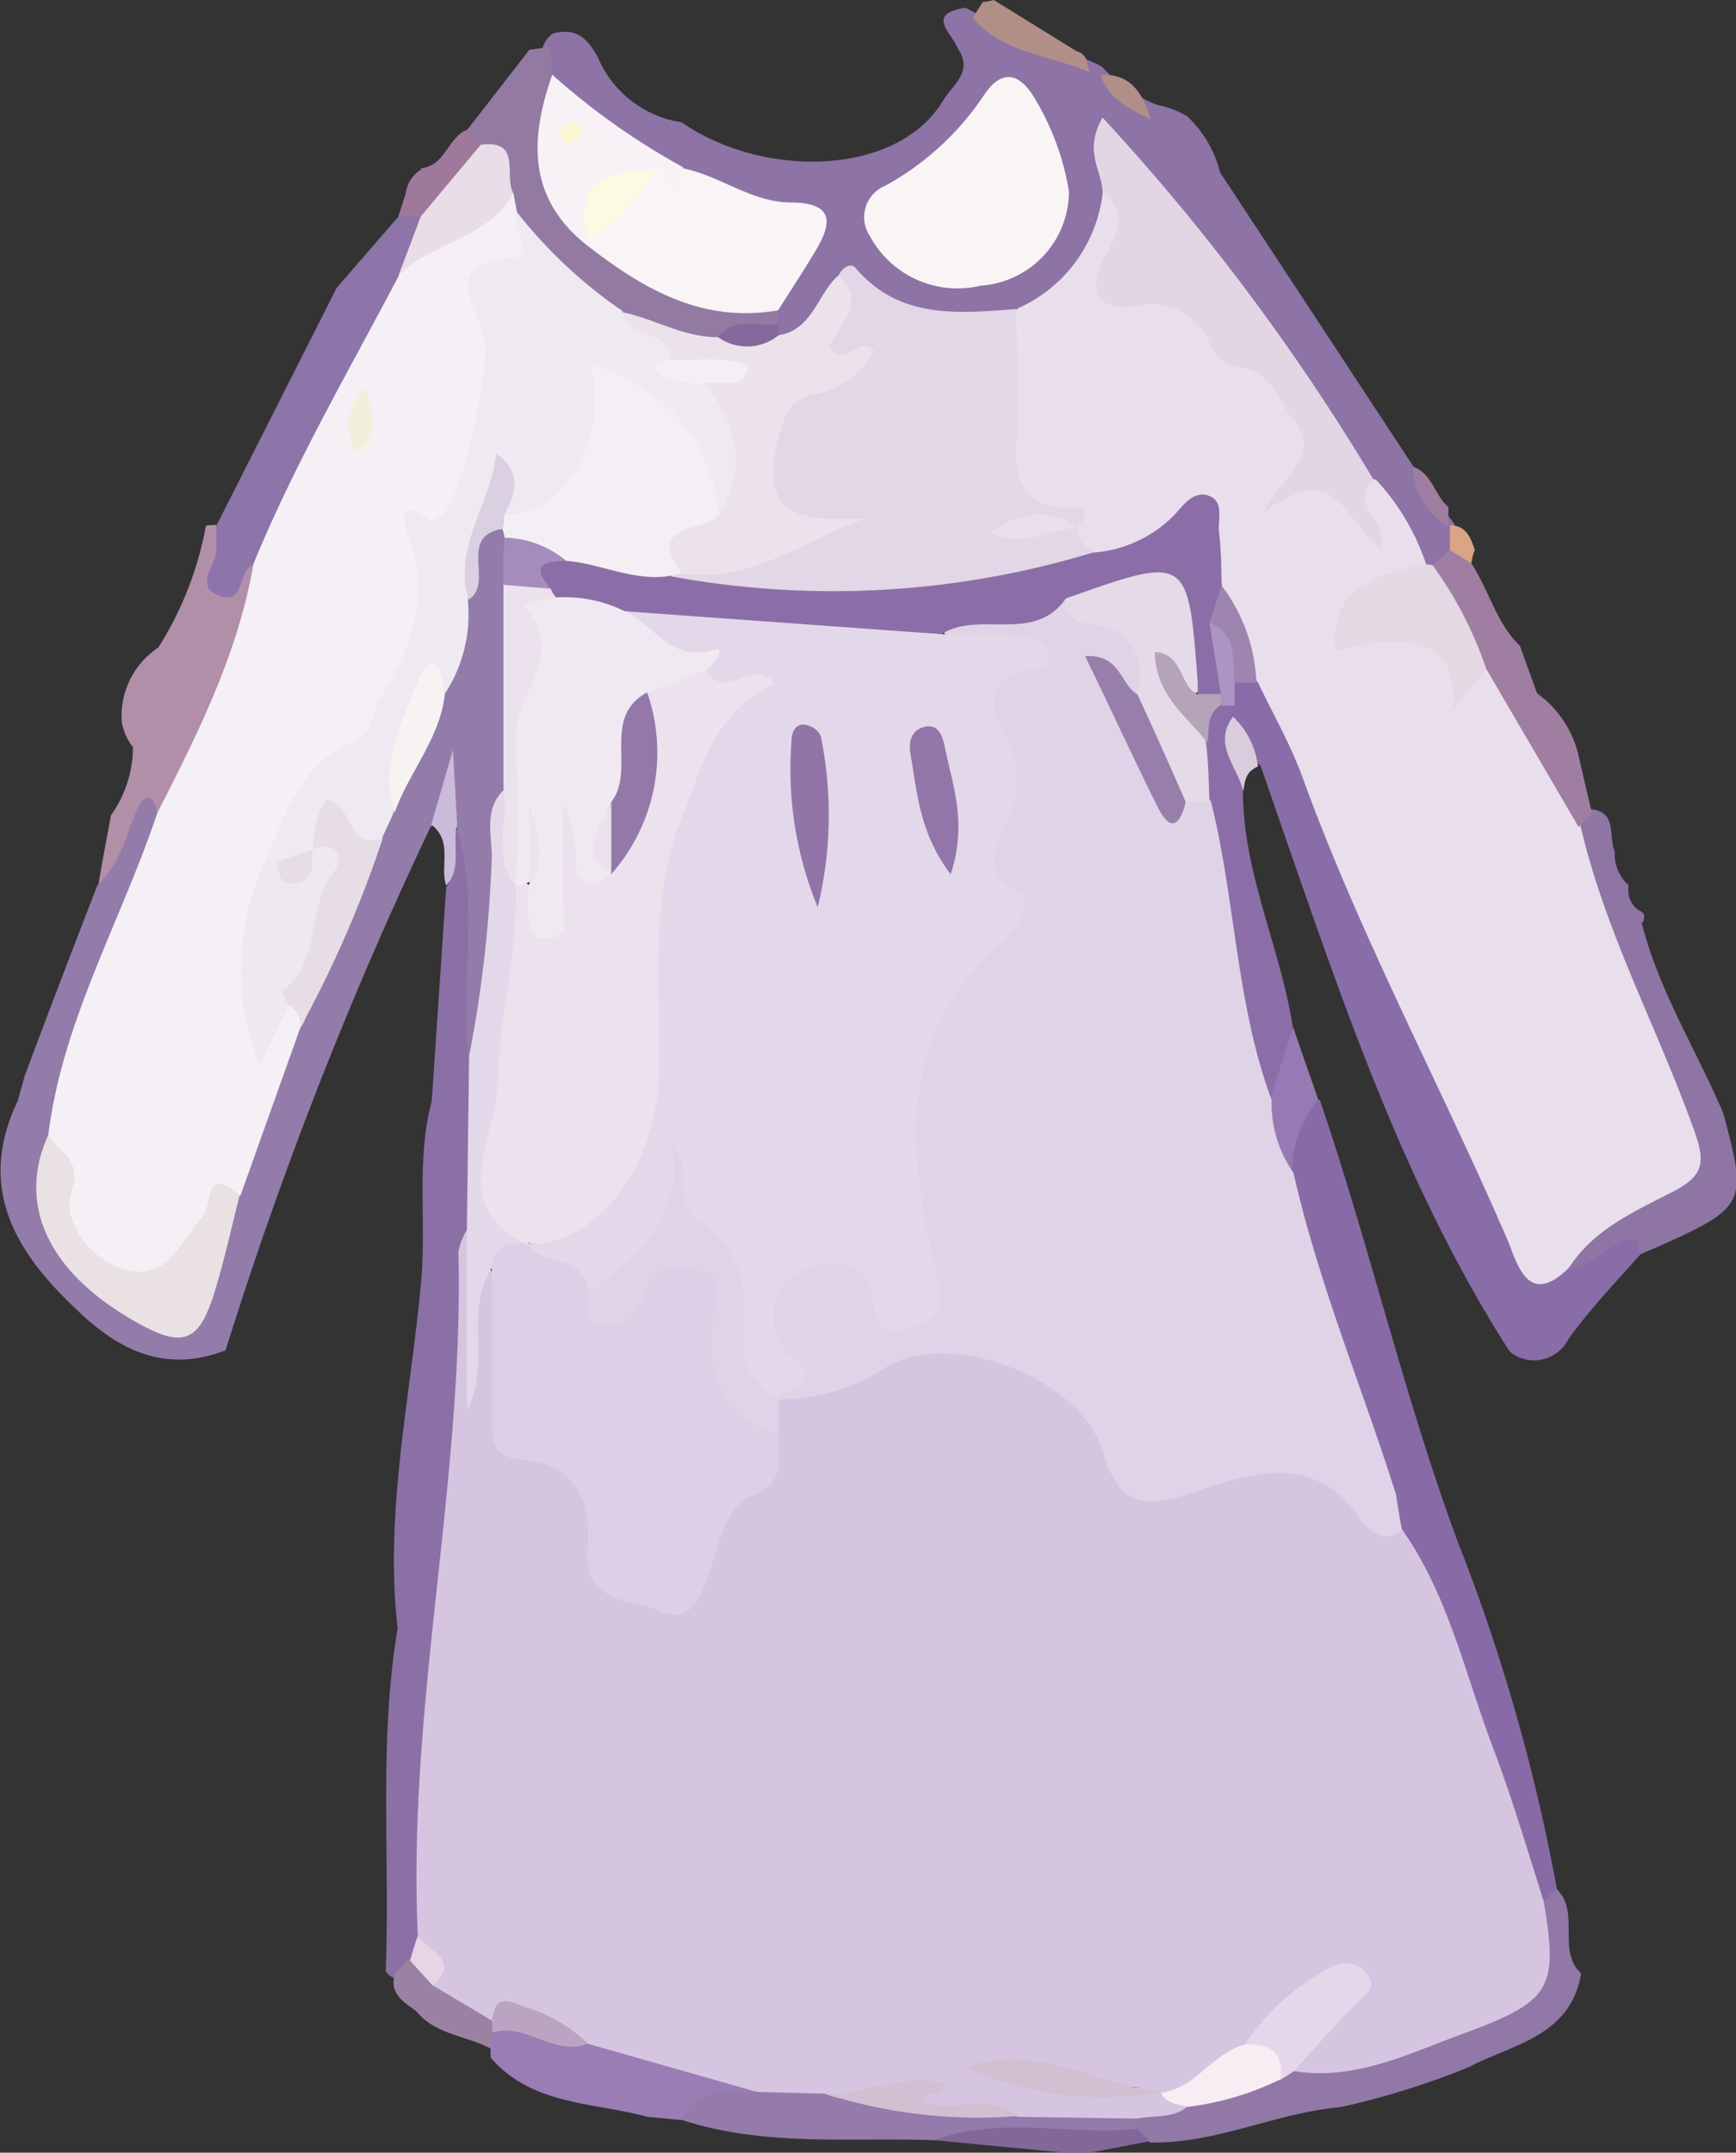 <svg xmlns="http://www.w3.org/2000/svg" viewBox="0 0 69.72 86.44"><rect x="0" y="0" width="69.72" height="86.44" fill="#333333" stroke="none"/><defs><style>.cls-1{fill:#8e75a4;}.cls-2{fill:#8b70a6;}.cls-3{fill:#997db4;}.cls-4{fill:#9c82a2;}.cls-5{fill:#8d73a6;}.cls-6{fill:#a07ea2;}.cls-7{fill:#896da8;}.cls-8{fill:#886ba6;}.cls-9{fill:#9178a6;}.cls-10{fill:#8b6ea7;}.cls-11{fill:#977ab4;}.cls-12{fill:#d9ccdd;}.cls-13{fill:#8d74a9;}.cls-14{fill:#b18fa9;}.cls-15{fill:#937ca9;}.cls-16{fill:#cabbda;}.cls-17{fill:#957aac;}.cls-18{fill:#82679b;}.cls-19{fill:#e9deec;}.cls-20{fill:#9e799b;}.cls-21{fill:#d6c5e0;}.cls-22{fill:#e3d8e9;}.cls-23{fill:#e5d5e7;}.cls-24{fill:#bba4c1;}.cls-25{fill:#e3d6e6;}.cls-26{fill:#e2d6e4;}.cls-27{fill:#faf5f5;}.cls-28{fill:#ebe2ec;}.cls-29{fill:#f9f4f6;}.cls-30{fill:#937aa3;}.cls-31{fill:#e4d8e2;}.cls-32{fill:#f8f1f6;}.cls-33{fill:#b18e88;}.cls-34{fill:#85699a;}.cls-35{fill:#daa485;}.cls-36{fill:#9d85b0;}.cls-37{fill:#ac94c4;}.cls-38{fill:#e0d3e7;}.cls-39{fill:#e5d7e9;}.cls-40{fill:#f8edf2;}.cls-41{fill:#e5dae8;}.cls-42{fill:#b5a3ba;}.cls-43{fill:#f5f0f5;}.cls-44{fill:#e9dde7;}.cls-45{fill:#efe9f1;}.cls-46{fill:#f4eff4;}.cls-47{fill:#eae1e5;}.cls-48{fill:#e6dde6;}.cls-49{fill:#ebe2ee;}.cls-50{fill:#f7f3f3;}.cls-51{fill:#dad0e2;}.cls-52{fill:#a48cbc;}.cls-53{fill:#d1bfd2;}.cls-54{fill:#ddcfe5;}.cls-55{fill:#fcfae2;}.cls-56{fill:#fbf7d2;}.cls-57{fill:#987fab;}.cls-58{fill:#eee8f1;}.cls-59{fill:#f3efdd;}.cls-60{fill:#f1e9f1;}.cls-61{fill:#9479a8;}.cls-62{fill:#9274a9;}.cls-63{fill:#9376a9;}</style></defs><title>dress4</title><g id="Layer_2" data-name="Layer 2"><g id="Layer_1-2" data-name="Layer 1"><path class="cls-1" d="M65.41,35.55a1,1,0,0,0,.4,1c.17.07.25.17.22.29s0,.2-.1.2c.68,2.73,2.19,5.1,3.28,7.66,1,3.78,1,3.78-3.38,5.69-.63-.29-1,.25-1.45.48s-1.13.69-1.56-.17c.4-1.61,1.83-2.18,3.07-2.78,1.48-.73,1.87-1.32,1.2-3.07-1.22-3.12-2.74-6.12-3.66-9.35a4,4,0,0,1-.36-2.32,1,1,0,0,1,.78-.69c1.13.09.73,1.09,1,1.69A1.69,1.69,0,0,0,65.41,35.55Z"/><path class="cls-2" d="M17.34,44.21l.58-8.59c.6-.72-.59-2,.8-2.48,1,.87.71,2,.73,3.13.05,2,0,4,0,6-.07,2.38.12,4.76-.15,7.14-.75,3.83-.14,7.74-.73,11.6A118.85,118.85,0,0,0,17.46,77.1a6.35,6.35,0,0,1-.52,1.54,1.48,1.48,0,0,1-.82.79.56.56,0,0,1-.63-.29c.18-4.58-.29-9.19.48-13.75-.54-4.68.52-9.27.94-13.89C17.14,49.07,16.7,46.6,17.34,44.21Z"/><path class="cls-3" d="M27.38,85.13,26,85c-2.17-.59-4.62-.45-6.29-2.37a2.09,2.09,0,0,1,0-.34.59.59,0,0,1-.06-.69c1.39-1.19,2.74.49,4.12,0,2.18.85,4.85.3,6.65,2.29C29.67,85,28.35,84.62,27.38,85.13Z"/><path class="cls-4" d="M19.77,81.61l-.06.65c-1-.53-2.22-.55-3-1.51-.51-.37-1.09-.7-.85-1.5l.59-.59c.6,0,.85.46,1.23.76.67.62,1.68.79,2.18,1.63A.51.51,0,0,1,19.77,81.61Z"/><path class="cls-5" d="M22.22,1.34c.88-.22,1.33.13,1.78.94a4.36,4.36,0,0,0,3.37,2.63c3.33,2.3,8.7,2.16,10.51-.88.39-.64,1.22-1.15.59-2.08-.23-.61-1.33-1.39.31-1.64,1.57.87,3.34,1.26,4.92,2.11a3,3,0,0,1,.57.27A5.75,5.75,0,0,0,46.5,4.22a3.6,3.6,0,0,1,1.18.45A4.65,4.65,0,0,1,49,6.92l7.77,11.82c.52.64.65,1.55,1.41,2a1.79,1.79,0,0,1,.34.56,1.72,1.72,0,0,1,0,1,1,1,0,0,1-.78.57,1.33,1.33,0,0,1-.63-.2,36.57,36.57,0,0,1-2.29-3.21c-3-4.67-6.36-9.06-9.89-13.6-.47.9,0,1.48-.08,2.06a6,6,0,0,1-3.82,4.95c-2.49.78-4.7-.14-6.89-1.11C33,12.17,32.9,14,31.3,13.62a1.2,1.2,0,0,1-.37-.55,2.16,2.16,0,0,1,0-.67c1.29-3.15,1.29-3.15-2.05-4.56l-1.51-.68A11.4,11.4,0,0,1,21.9,3a1.86,1.86,0,0,1-.11-1.07A1,1,0,0,1,22.22,1.34Z"/><path class="cls-6" d="M58.17,20.36l0,.8a3,3,0,0,1-1.43-2.42C57.52,19,57.61,19.89,58.17,20.36Z"/><path class="cls-7" d="M63,50.92c.76.06,1.18-.58,1.77-.87s1-.64,1.11.32c-1,1.12-2,2.18-2.88,3.38a1.54,1.54,0,0,1-2.37.52c-4.1-6.39-6.53-13.52-9-20.62l-1-2.9a4,4,0,0,1-1.28-1.91,2.24,2.24,0,0,1-.1-.68,1.27,1.27,0,0,1,.44-.93,1.22,1.22,0,0,1,1,0A8.55,8.55,0,0,1,53,31.31c2.24,6.25,5.36,12.11,8,18.17A2.2,2.2,0,0,0,63,50.92Z"/><path class="cls-8" d="M53,44.15C55,50,56.38,56.05,58.53,61.87a75,75,0,0,1,4,14c.17.55-.16.63-.58.61C60.41,75,60.18,72.91,59.57,71a64.82,64.82,0,0,0-3.75-9.57c-1.2-4-2.84-7.9-4-11.94A9.31,9.31,0,0,1,51.31,47C51.55,45.85,51.31,44.45,53,44.15Z"/><path class="cls-9" d="M62,76.35l.5-.51c1,.94,0,2.48,1,3.4C63.09,81.77,60.73,82.09,59,83a31.58,31.58,0,0,1-5.16,1.61c-2.6.23-5,1.48-7.66,1.42-.22-.23-.59-.32-.66-.69a.73.73,0,0,1,.31-.55,15.07,15.07,0,0,1,1.86-.63c1.14-.41,2.34-.62,3.47-1.07a6.36,6.36,0,0,1,1-.35,13.27,13.27,0,0,0,4.59-.92C59.38,80.83,62.23,80.13,62,76.35Z"/><path class="cls-10" d="M49.51,28.35c0,.14,0,.28,0,.42.26,1,.22,2,.41,3,0,3.31,1.51,6.28,2,9.47,0,1.13.52,2.42-1,3-1.57-1.59-1.63-3.75-2-5.74s-.6-3.92-1-5.87a8.29,8.29,0,0,1-.07-3c.11-.62.21-1.25.88-1.54A.74.74,0,0,1,49.51,28.35Z"/><path class="cls-11" d="M51,44.19c.31-1,.62-2,.94-2.94.33,1,.67,1.93,1,2.9a4.53,4.53,0,0,0-1.06,3C50.4,46.51,50.24,45.49,51,44.19Z"/><path class="cls-12" d="M49.93,31.78c-.22-1-1.25-1.87-.41-3a3.25,3.25,0,0,1,1,2C50,31,50,31.39,49.93,31.78Z"/><path class="cls-13" d="M13.52,11.56,16,8.7a.73.73,0,0,1,1-.08c.54,1.06-.21,1.87-.54,2.76-1.91,4-4.18,7.78-5.93,11.84-.54.69-1.12,1.57-2.1.89S8.16,22.7,8.4,22a2.9,2.9,0,0,1,.29-.89Z"/><path class="cls-14" d="M8.69,21.08c0,.32,0,.64,0,1,0,.63-.93,1.43.12,1.84s.72-1.06,1.4-1.27a1.41,1.41,0,0,1,.37,1.52c-1.08,2.93-1.83,6-3.73,8.58-.78,0-1,.54-1.27,1.14s-.41,1.8-1.64,1.7c.17-1,.34-1.91.52-2.86A4.71,4.71,0,0,0,5.34,30a2.29,2.29,0,0,1-.45-1A3.3,3.3,0,0,1,6.36,26a13.75,13.75,0,0,0,1.91-4.89A1.94,1.94,0,0,1,8.69,21.08Z"/><path class="cls-15" d="M3.91,35.55c.92-.84,1.14-2,1.62-3.1.3-.67.67-.5.79.19.58.7.22,1.38-.08,2A56.73,56.73,0,0,0,2.48,45.46,5.91,5.91,0,0,0,6.1,52.75a1.41,1.41,0,0,0,2-1,19.23,19.23,0,0,0,1-3.89c.69-2.26,1.71-4.41,2.36-6.69a70.12,70.12,0,0,0,3.4-7.49c.15-.43.31-.85.46-1.28.67-1.57,1.59-3,2.12-4.64a17.71,17.71,0,0,0,.92-3.8c.59-1-.32-2.82,1.73-2.92a1.17,1.17,0,0,1,.51.59,5.26,5.26,0,0,1,.16,2,51.14,51.14,0,0,1-.08,8.21c-.43,2.73-.36,5.5-.77,8.22-.14.89.16,2-1.1,2.33-.34-3.05.47-6.16-.48-9.18-.76-.58-.1-1.34-.27-2-.06.75-.08,1.5-.77,2A159.78,159.78,0,0,0,9.06,54.22c-2.42.94-4.31,0-6-1.65-2.47-2.32-4-4.9-2.35-8.36.09-.32.18-.64.28-1C1.93,40.68,2.92,38.11,3.91,35.55Z"/><path class="cls-16" d="M17.32,33.11l.87-3c.08,1.43.13,2.23.17,3-.22.8.22,1.72-.44,2.45C17.65,34.8,18.21,33.78,17.32,33.11Z"/><path class="cls-17" d="M45.68,85.08v.4c-1.66.83-3.41.46-5.13.35a6.43,6.43,0,0,0-3,.11c-3.4-.12-6.83.27-10.15-.81.59-1.48,1.94-1,3-1.14.86-.76,1.85-.56,2.84-.42a26.72,26.72,0,0,0,7.82.75C42.6,84.55,44.31,83.79,45.68,85.08Z"/><path class="cls-18" d="M37.53,85.94c2.67-1,5.44-.17,8.15-.46l.49.5-2.41.46h-1Z"/><path class="cls-19" d="M63,50.92c-1.53,1.49-2,.07-2.4-1-2.69-6.25-5.95-12.26-8.28-18.68-.48-1.33-1.2-2.58-1.81-3.86-1-1.09-1.12-2.54-1.75-3.77-.31-.8-.15-1.7-.51-2.71-1.42.73-2.62,1.88-4.29,1.6a1.41,1.41,0,0,1-1-.84c-.12-.2-.24-.4-.38-.59-1.89-.47-2.45-1.81-2.32-3.59s-.42-3.5.62-5.1a5.79,5.79,0,0,0,3.41-4.69c1.18.32,1.36.38,1,1.52-.61,1.81.17,1.93,1.68,2.79,2.5,1.43,6.08,2.57,5.71,6.78-.05.55,1.57.42,1.81,1.41.26-.31,0-1.07.77-.93a9.29,9.29,0,0,1,2,3.35c.48,1.49-.81,1.07-1.34,1.05-1.25-.06-1.37.61-1.31,1.56.89.13,1.77.07,2.64.2.65.11,1.52.34,1.52.95,0,1.51.69.06.94.29a10.66,10.66,0,0,1,3.77,6.52c1,4.3,3.12,8.16,4.58,12.27.45,1.27.32,1.77-.83,2.38C65.61,48.66,64,49.37,63,50.92Z"/><path class="cls-6" d="M63.4,33.21l-3.71-6.35a6.17,6.17,0,0,1-2.16-4.17l.7-.6c.51-.18.64.25.86.53.71,1.07,1,2.4,1.95,3.31l0,0,.69,1.91a4.25,4.25,0,0,1,1.65,2.43c.18.79.37,1.58.55,2.37Z"/><path class="cls-20" d="M16.88,6.76c1-.09,1.09-1.2,1.85-1.54a.93.93,0,0,1,.71.67,3.57,3.57,0,0,1-2.54,2.8H16c.1-.3.19-.6.29-.9a1.32,1.32,0,0,1,.65-1Z"/><path class="cls-21" d="M33.13,84.07,30.4,84l-6.78-1.93c-1.27-.39-2.4-1.34-3.86-.93l-2.38-1.42c.09-.74-.55-1.27-.6-2-.43-9.21,1.86-18.26,1.63-27.46a2.62,2.62,0,0,1,.34-.87c.93,2.19-.21,4.5.3,6.32.17-1.35-.34-3.11.28-4.83,1.59.42,1,1.77,1,2.71.05,2.16-.2,4.26,2.48,5.25,1.07.4,1.32,1.71,1.41,2.86a2.19,2.19,0,0,0,1.9,2.13c1.3.31,1.75-.64,2-1.55.44-1.82,2.64-2.62,2.57-4.68a2.61,2.61,0,0,1,.44-1.36c1.88-1,4-1.58,5.82-2.67a1.93,1.93,0,0,1,1.85,0c2.45,1.23,5.3,2,6.37,5,.42,1.19,1.35,1.15,2.37.83a11.74,11.74,0,0,1,3-.61A7,7,0,0,1,56.3,61.4c1.89,2.68,2.55,5.88,3.7,8.88.75,2,1.34,4,2,6.07.58,3.49.31,4-3.18,5.29-2.21.8-4.38,1.93-6.88,1.52-.15-1.56,1.85-1.87,1.94-3.56-1.71.46-2.52,1.92-3.69,2.86-1.16.6-1.91,2.09-3.55,1.58-1.72-.72-3.77.55-5.33-1.1,1.53,1.66,3.5.54,5.22,1,.3.37.89.23,1.16.65-.59.49-1.34.34-2,.48L40.87,85c-1.22-.48-2.5-.07-3.73-.24-.3,0-.68-.15-.51-.56a.53.53,0,0,1,.64-.36C36.09,83.66,34.63,84.71,33.13,84.07Z"/><path class="cls-22" d="M19.75,50.92c-1.14,1.79,0,3.87-1,5.72V49.4l.09-7a50.16,50.16,0,0,0,.9-7.73c.08-1-.38-2.08.48-2.94,1.1,1.08.39,2.59.92,3.81.54,2.89-.36,5.69-.59,8.53-.14,1.87-.84,3.81.66,5.48C21.18,50.44,20.43,50.64,19.75,50.92Z"/><path class="cls-23" d="M16.78,77.73c.35.62,1.77.91.6,2l-.91-1C16.57,78.35,16.68,78,16.78,77.73Z"/><path class="cls-24" d="M19.76,81.13c.15-1.3.93-.61,1.52-.48a6.3,6.3,0,0,1,2.34,1.41c-1.36.55-2.5-.87-3.85-.44C19.77,81.45,19.76,81.29,19.76,81.13Z"/><path class="cls-25" d="M40.83,12.41c0,1.33,0,2.67.05,4,0,1.82-.71,4.13,2.51,4,.26,0,.15.52-.11.74-1-.48-2,.21-3,.12,1,.07,2-.52,3-.11a1.08,1.08,0,0,0,.61,1c-.22,1-1.11,1.09-1.83,1.27-4.67,1.18-9.42.9-14.17.63a1.57,1.57,0,0,1-.83-.42A.52.52,0,0,1,27,23c2.18-.54,4.3-1.3,6.37-2-1.11.23-2.35.36-2.75-1.21-.61-2.44.46-4,3.57-5.2.31.08-.24-.42-.16-.11s0,.18-.18.16c-1.1-.12-1-.84-.73-1.54a4.06,4.06,0,0,0,.54-2c.14-.32.49-.59.7-.34C36.13,12.84,38.49,12.58,40.83,12.41Z"/><path class="cls-26" d="M55.18,19.29c-1.1,1,.64,1.61.25,2.7-1.33-.84-1.7-3.74-4.72-1.38C51.62,19,53,18.25,52,16.94c-.67-.82-.88-2.05-2.27-2.2a1.66,1.66,0,0,1-1.09-.83,2.57,2.57,0,0,0-3.05-1.61c-1.23.15-2-.27-1.31-1.8.38-.85,1.26-1.86,0-2.78,0-.84-.79-1.62,0-3A87.81,87.81,0,0,1,55.18,19.29Z"/><path class="cls-27" d="M42.93,7.68a3.8,3.8,0,0,1-3.54,3.79,4,4,0,0,1-4.46-2,1.36,1.36,0,0,1,.6-2,11.22,11.22,0,0,0,4-3.67c.75-1.1,1.45-.8,2,.11A10.5,10.5,0,0,1,42.93,7.68Z"/><path class="cls-28" d="M33.66,11.07c1.22,1.1,0,2-.35,2.84.62.92,1.13-.47,1.79.17a3.45,3.45,0,0,1-2.45,1.77c-1.08.27-1.18,1-1.41,1.87-.83,3.24,1.26,3.17,3.49,3.1-2.49.9-4.59,2.63-7.34,2.21-2.64-2,.61-2,1-2.9,1.37-1.62-.16-3.14-.15-4.7,0-.22-.41-.46-1.39-.8-.67-.68-2-.8-1.83-2.19,1.36-.61,2.47.35,3.7.57a9.69,9.69,0,0,0,2.56.45C32.64,13.24,32.82,11.82,33.66,11.07Z"/><path class="cls-29" d="M27.44,6.76c1.48.3,2.73,1.35,4.29,1.37,1.95,0,1.62,1,.92,2.11-.45.75-.93,1.48-1.4,2.22-3.18,1.53-5.42-.33-7.67-2.14a1.1,1.1,0,0,1-.11-.69,6.55,6.55,0,0,1,3-3,.66.66,0,0,1,.43.12c.28.21.21.5.2.79C27.3,7.3,27.15,6.94,27.44,6.76Z"/><path class="cls-30" d="M23.46,9.76c2.29,1.8,4.7,3.24,7.79,2.7l0,.56c-.71.65-1.62.37-2.43.52-1.37,0-2.53-.73-3.8-1-2.17-.43-3.47-1.93-4.57-3.68a4.14,4.14,0,0,1-.31-1,3.86,3.86,0,0,0-.85-2l-.57-.59L21.26,2l.86-.12L22.18,3A15.06,15.06,0,0,0,23.46,9.76Z"/><path class="cls-31" d="M57.53,22.69a15.59,15.59,0,0,1,2.16,4.17c-.44.53-.88,1.06-1.34,1.63.16-2.57-1.13-3.21-4.71-2.37-.27-2.64,1.74-3,3.54-3.48Z"/><path class="cls-32" d="M23.46,9.76C21.18,7.87,21.29,5.53,22.18,3a28.43,28.43,0,0,0,5.26,3.72l-.21,1-.76-1a4.32,4.32,0,0,0-2.86,2.87Z"/><path class="cls-33" d="M43.67,2.51c0,.13.07.27.1.4-1.58-.71-3.48-.74-4.71-2.19l.41-.64A2.14,2.14,0,0,0,39.91,0l3.33,2.06A.58.58,0,0,1,43.67,2.51Z"/><path class="cls-34" d="M28.84,13.54c.66-.86,1.6-.42,2.43-.52v.44A2,2,0,0,1,28.84,13.54Z"/><path class="cls-33" d="M44.2,3c1.25-.05,1.72.79,2,1.79C45.41,4.37,44.5,4,44.2,3Z"/><path class="cls-35" d="M59.09,22.62l-.86-.53c0-.33,0-.66,0-1,.63,0,.84.48,1,1C59.14,22.28,59.12,22.45,59.09,22.62Z"/><path class="cls-36" d="M49.07,23.52a6.92,6.92,0,0,1,1.39,3.89l-.91,0c-.74-.66-.81-1.66-1.27-2.46A1.18,1.18,0,0,1,49.07,23.52Z"/><path class="cls-37" d="M48.58,25c1.13.47.91,1.5,1,2.41,0,.31,0,.61,0,.92l-.49,0a2.07,2.07,0,0,1-.44-.57C48.37,26.84,47.76,25.93,48.58,25Z"/><path class="cls-38" d="M56.3,61.4c-.67.77-1.54-.2-1.59-.27-1.83-2.89-4.43-2-6.76-1.21-2,.67-3,.6-3.66-1.63-.91-3-6.21-5-8.79-3.34a7.87,7.87,0,0,1-4.22,1.25l-.12-.31a10.73,10.73,0,0,0-.38-2.11c-.1-1.25-.47-2.75,1.18-3.25,1.39-.41,2.89-.53,3.73,1.16a.85.85,0,0,0,.71.58c.63-.25.41-.74.36-1.21-.55-4.86-1.32-9.77,2.87-13.64.17-.16.43-.45.35-.59-1.29-2.31.77-4.68-.15-7a3.14,3.14,0,0,1,.8-3.72c-1-.2-2,.16-2.73-.71,1.07-1.83,3.14-.7,4.54-1.55.76,0,1.26.7,2,.81,2.05.33,2.12,1.53,1.47,3.1-.49.41-.8.08-1.13-.25,1.2,1.31.64,3.81,3,4.36a1,1,0,0,1,.85.3c1,4,1,8.11,2.44,12a4.86,4.86,0,0,0,.88,2.93c1,4.43,2.75,8.59,4.11,12.89C56.14,60.46,56.2,60.93,56.3,61.4Z"/><path class="cls-39" d="M50,82.1A9,9,0,0,1,53.46,79a1.09,1.09,0,0,1,1.48.31c.39.57-.15.79-.47,1.13-.87.89-1.69,1.83-2.53,2.75l-.52.33A6.29,6.29,0,0,1,50,82.1Z"/><path class="cls-40" d="M50,82.1c1-.06,1.56.3,1.43,1.39a11.57,11.57,0,0,1-3.73,1.11c-.4-.11-.86-.12-1.08-.57h0C48,83.89,48.68,82.43,50,82.1Z"/><path class="cls-41" d="M48.57,32.2h-1c-1.43-1.09-2.38-2.39-1.94-4.32a2,2,0,0,0-1.85-2.81c-.59-.09-1-.35-1-1,1-1.59,2.7-1.6,4.27-1.71.71,0,1.07.74,1,1.39a34.52,34.52,0,0,0,.39,3.54c0,.71-.73.44-1,.77a3.29,3.29,0,0,1,1,1.8C48.53,30.62,48.55,31.41,48.57,32.2Z"/><path class="cls-42" d="M48.5,29.83c-.84-1.08-2.1-1.91-2.12-3.65,1.15.07,1,1.4,1.72,1.7a.62.62,0,0,1,.93,0c0,.15,0,.29,0,.44C48.44,28.68,48.57,29.29,48.5,29.83Z"/><path class="cls-43" d="M20.62,7.76l.15.8c.47,1,1.25,1.92-.51,2.61-1.11.44-.49,1.47-.27,2.3.69,2.6-.65,6.57-2.86,7.79-.56.31-.12.34-.09.46.73,2.29-.41,7-2.35,8.31-1.74,1.2-2.5,3-3.64,4.59a30.73,30.73,0,0,0-.62,7.27c.31-.6.35-1.47,1.27-1.67.63.18.74.53.36,1.05L9.66,48c-1,.3-1,1.34-1.6,2-.87,1-1.75,1.87-3.21,1.5a3.27,3.27,0,0,1-2.42-2.92c-.1-1-.39-2-.49-3C2.5,41,4.86,37,6.32,32.64c1.64-3.21,3.25-6.43,3.86-10,1.64-4,3.81-7.71,5.81-11.52C17.06,9.32,18.94,8.67,20.62,7.76Z"/><path class="cls-44" d="M20.62,7.76c-1,1.84-3.29,1.93-4.63,3.33.31-.8.61-1.6.91-2.4l2.41-2.88C21,5.59,20.21,7.09,20.62,7.76Z"/><path class="cls-45" d="M10.64,34.6c.81-1.87,1.43-3.94,3.52-4.8.9-.37.72-1.16,1.07-1.72,1.24-2,2.13-4.08,1.19-6.51-.26-.68-.43-1.62.83-.69.08.06.42-.13.57-.28.79-.73,1.85-6,1.64-7-.28-1.24-1.91-3,1.18-3.27,1-.08-.25-1.19.13-1.8A19.23,19.23,0,0,0,25,12.49c.15,1.13,1.91.67,1.92,1.94.21.73,1.14.37,1.44,1,1.23,1.66,1.69,3.4.48,5.28a1.55,1.55,0,0,1-1-1.24,4.44,4.44,0,0,0-3.16-3.51c-.34,1.08-.81,2.13-1.08,3.26-.45,1.83-1.59,2.43-3.37,1.66-.49-.44.18-1,0-1.3-1.16,1.22-1.26,2.89-1.44,4.53a5.81,5.81,0,0,1-1,3.86c-1.07.74-1.78,2.39-2,4.71l-.46,1c-.47.87-1,.56-1.45,0s-.73-.52-.94.15a2.77,2.77,0,0,1-.33.55,1.68,1.68,0,0,1-1.47.58A1.05,1.05,0,0,1,10.64,34.6Z"/><path class="cls-46" d="M20.25,20.68c2.47-.06,4.14-2.86,3.48-6.06,3,1,4.79,2.93,5.15,6.06-.61.71-3,.31-1.49,2.35l-.51.1c-1.37,1-2.71.14-4.06-.08a6.43,6.43,0,0,1-2.56-1.46c0-.11-.05-.23-.08-.35A.36.36,0,0,1,20.25,20.68Z"/><path class="cls-47" d="M1.94,45.57c.4.72,1.42.94.91,2.35-.35.95.63,2.54,2,3,1.87.65,2.37-1.08,3.28-2.07.41-.45.09-2.13,1.49-.84-.29,1.15-.55,2.32-.88,3.46-.72,2.56-1.35,2.79-3.68,1.38C1.84,50.89.71,48.26,1.94,45.57Z"/><path class="cls-48" d="M12.55,34.12a9.3,9.3,0,0,1,.16-1.18,4.15,4.15,0,0,1,.4-.82c1.09.09.78,2.11,2.27,1.52a46.11,46.11,0,0,1-3.32,7.63.93.93,0,0,0-.46-.91c-1.15-.12-.61-.74-.39-1.27A12.52,12.52,0,0,0,12.55,34.12Z"/><path class="cls-49" d="M20.71,35.56c-1-1.19-.23-2.6-.49-3.88,0-2.73,0-5.47,0-8.2a1.62,1.62,0,0,1,1.8-.16.73.73,0,0,1,.31.62c-.6,3.78-1,7.58-1.35,11.39Z"/><path class="cls-50" d="M15.84,32.65c-.6-2,.34-3.81,1.09-5.6.14-.33.42-.58.67-.23a3,3,0,0,1,.26,1.12C17.63,29.7,16.43,31,15.84,32.65Z"/><path class="cls-51" d="M20.25,20.68c0,.19,0,.38-.07.56-1.83.28-.31,2.18-1.36,2.84-.64-2.13.9-3.85,1.11-5.87C21,19,20.71,19.8,20.25,20.68Z"/><path class="cls-52" d="M22.12,23.64l-1.91-.16c0-.63,0-1.26.05-1.89a4,4,0,0,1,2.48.93C21.87,22.82,21.87,22.82,22.12,23.64Z"/><path class="cls-53" d="M33.13,84.07c1.6.1,3.09-.88,4.8-.41.06.61-.83.17-.85.71,1.2.54,2.66-.39,3.79.6A20.09,20.09,0,0,1,33.13,84.07Z"/><path class="cls-10" d="M22.12,23.64c-.87-1-.2-1.08.62-1.12,1.39.11,2.7.83,4.14.61a35.85,35.85,0,0,0,17-.94,5.06,5.06,0,0,0,3.33-1.56c.36-.41.77-.95,1.37-.71s.31,1,.38,1.47c.09.71.08,1.42.11,2.13-.17.5-.33,1-.5,1.5.16.95.31,1.9.46,2.85H48.1c0-.16,0-.32,0-.48-.38-5.1-.38-5.1-5.29-3.36-1.26,1.8-3.39.52-4.91,1.38A2.2,2.2,0,0,1,35.7,26c-3.44-.53-7-.1-10.39-.91-1-.28-2.22-.24-3-1.13C22.22,23.87,22.17,23.76,22.12,23.64Z"/><path class="cls-54" d="M19.75,50.92c.05-1,.75-1,1.45-1l.34,0a2.75,2.75,0,0,1,2.64,1.8c.82.9,1.05-.11,1.38-.47a2.35,2.35,0,0,1,2.82-.65c1.19.45,1,1.5.82,2.45-.39,2,.95,3.25,2.07,4.59,0,.94.3,1.87-1.08,2.44-1.07.44-1.32,1.93-1.68,3s-.76,2.13-2,1.62-3.06-.32-2.91-2.46-.52-3.44-2.74-3.65c-1.18-.11-1.09-.93-1.09-1.72C19.75,54.88,19.76,52.9,19.75,50.92Z"/><path class="cls-38" d="M31.27,57.64c-2.4-.8-3-2.57-2.6-4.86.13-.71.49-1.53-.53-1.76-.79-.18-1.76-.44-2.19.77-.27.78-.76,1.5-1.7,1.42-.79-.07-.6-.8-.65-1.33.92-1.86,3-3.15,2.72-5.62,0-.33.42-.7.88-.62s.55.69.78,1.08a31.62,31.62,0,0,1,3.3,9.48h0C31.28,56.68,31.28,57.16,31.27,57.64Z"/><path class="cls-53" d="M46.61,84a13.27,13.27,0,0,1-7.9-1c3.16-1,5.45.8,7.91,1Z"/><path class="cls-49" d="M21.2,50c-3.31-1.56-1.27-4.28-1.22-6.42.07-2.65.81-5.28.73-8h0l.29-.17a1.09,1.09,0,0,1,.51.38.86.86,0,0,1,.14.18c.12.2.26.23.3,0,.29-1.4-.33-3,.68-4.26,1.78.18.23,2.48,1.85,2.66,1.23-2.09,1.26-4.41,1.33-6.72.59-1,1.6-1.14,2.64-1.16a4.73,4.73,0,0,0,1.19,0c.64-.08,1.38-.15,1.7.53s-.39,1.08-.8,1.54c-2.52,2.84-3.37,6.25-3.41,9.94,0,2.79.18,5.58-.93,8.26-1,2.38-2.72,3.56-5,3.14Z"/><path class="cls-19" d="M43.27,21.16c-1.12.16-2.2.87-3.54.2,1.23-.79,2.35-1,3.55-.21Z"/><path class="cls-46" d="M28.4,15.4a4.74,4.74,0,0,1-1.73-.24c-.74-.43-.19-.63.29-.73,1,.1,2-.19,3.11.26C29.83,15.77,29,15.23,28.4,15.4Z"/><path class="cls-55" d="M23.61,9.63C22.9,7,24.74,6.94,26.47,6.76,25.59,7.79,24.9,9,23.61,9.63Z"/><path class="cls-56" d="M22.75,5.79c-.14-.19-.36-.38-.33-.5a.6.6,0,0,1,.45-.36c.33,0,.6.17.49.53C23.31,5.6,23,5.66,22.75,5.79Z"/><path class="cls-22" d="M21.2,50c2.87-.09,5.19-3.14,5.27-7.05.06-3.32-.37-6.71.83-9.89.8-2.09,1.37-4.46,3.8-5.62-.78-1.08-2,.74-2.7-.48-1.4-.43-2.92-.67-3.37-2.42l12.86.93c1.11,0,2.23,0,3.34.12a.88.88,0,0,1,.86.71c.09.6-.39.52-.78.6-1.72.32-1.57,1.51-1,2.58a3.61,3.61,0,0,1,.27,3.19c-.39,1.13-1.44,2.14.33,3.22.71.42-.16,1.48-.71,2-4.41,3.88-3.67,8.71-2.52,13.57.22.93.07,1.37-.71,1.68s-1.71.57-1.85-.63C34.87,50,32.89,50.7,32,51.15c-1.29.61-1.1,2.65-.29,3.26,1.68,1.27-.39,1.21-.38,1.79a2.51,2.51,0,0,1-1.45-2.75c.15-1.75-.15-3.35-1.77-4.39-1.18-.76-.21-2.11-1.13-3.18.54,3-1.33,4.56-3.33,6C23.48,50.38,21.83,50.81,21.2,50Z"/><path class="cls-57" d="M45.68,27.88q1,2.16,1.94,4.32c-.2.85-.57,1.3-1.11.24-1-2-1.91-4-2.93-6.09C45,26.24,45,27.51,45.68,27.88Z"/><path class="cls-58" d="M12.55,34.12c1.09-.45,1.23.41.86.89-1.11,1.44-.46,3.61-2.09,4.79a3,3,0,0,0,.28.56L10.43,42.8a10.25,10.25,0,0,1,.21-8.2h.48c.79.75,1.08,0,1.44-.48Z"/><path class="cls-59" d="M14.32,18.2a2,2,0,0,1,.4-2.64C15,16.61,15.27,17.4,14.32,18.2Z"/><path class="cls-48" d="M12.56,34.12c-.06.51.14,1.18-.6,1.33s-.77-.35-.84-.85Z"/><path class="cls-60" d="M25,24.5c1.23.47,1.85,2.14,3.68,1.59.5-.15,0,.59-.31.83L26,27.8c-.49,1.39-.14,2.95-.85,4.3a4.5,4.5,0,0,0-.64,2.7c0,.1,0,.21,0,.31-.82.72-1.3.44-1.4-.55a4.6,4.6,0,0,0-.5-2.3c0,1.28,0,2.57,0,3.85,0,.57.32,1.5-.55,1.58s-.85-.77-.87-1.42a2.94,2.94,0,0,1,.1-.89,9.14,9.14,0,0,0,.1-2.23,8.42,8.42,0,0,1-.1,2.23.86.86,0,0,1-.58.18,48.72,48.72,0,0,0,0-5.67c-.22-1.88,2.14-3.55.37-5.53-.09-.1.78-.28,1.22-.37A5.51,5.51,0,0,1,25,24.5Z"/><path class="cls-61" d="M24.55,32.2c1-1.29-.42-3.38,1.44-4.4a7.36,7.36,0,0,1-1.45,7.31v0A3.76,3.76,0,0,1,24.55,32.2Z"/><path class="cls-62" d="M32.84,36.43a14.55,14.55,0,0,1-1.05-6.7c0-.33.17-.68.53-.63s.63.32.66.54A15.69,15.69,0,0,1,32.84,36.43Z"/><path class="cls-63" d="M38.18,35.11c-1.27-1.69-1.34-3.29-1.61-4.81-.09-.47,0-1,.59-1.12s.72.48.81.94C38.29,31.62,38.84,33.11,38.18,35.11Z"/><path class="cls-49" d="M21.26,35.56V32.31C21.54,33.4,22,34.51,21.26,35.56Z"/><path class="cls-49" d="M24.55,32.2c0,1,0,1.93,0,2.89C23,34.11,24.28,33.16,24.55,32.2Z"/></g></g></svg>